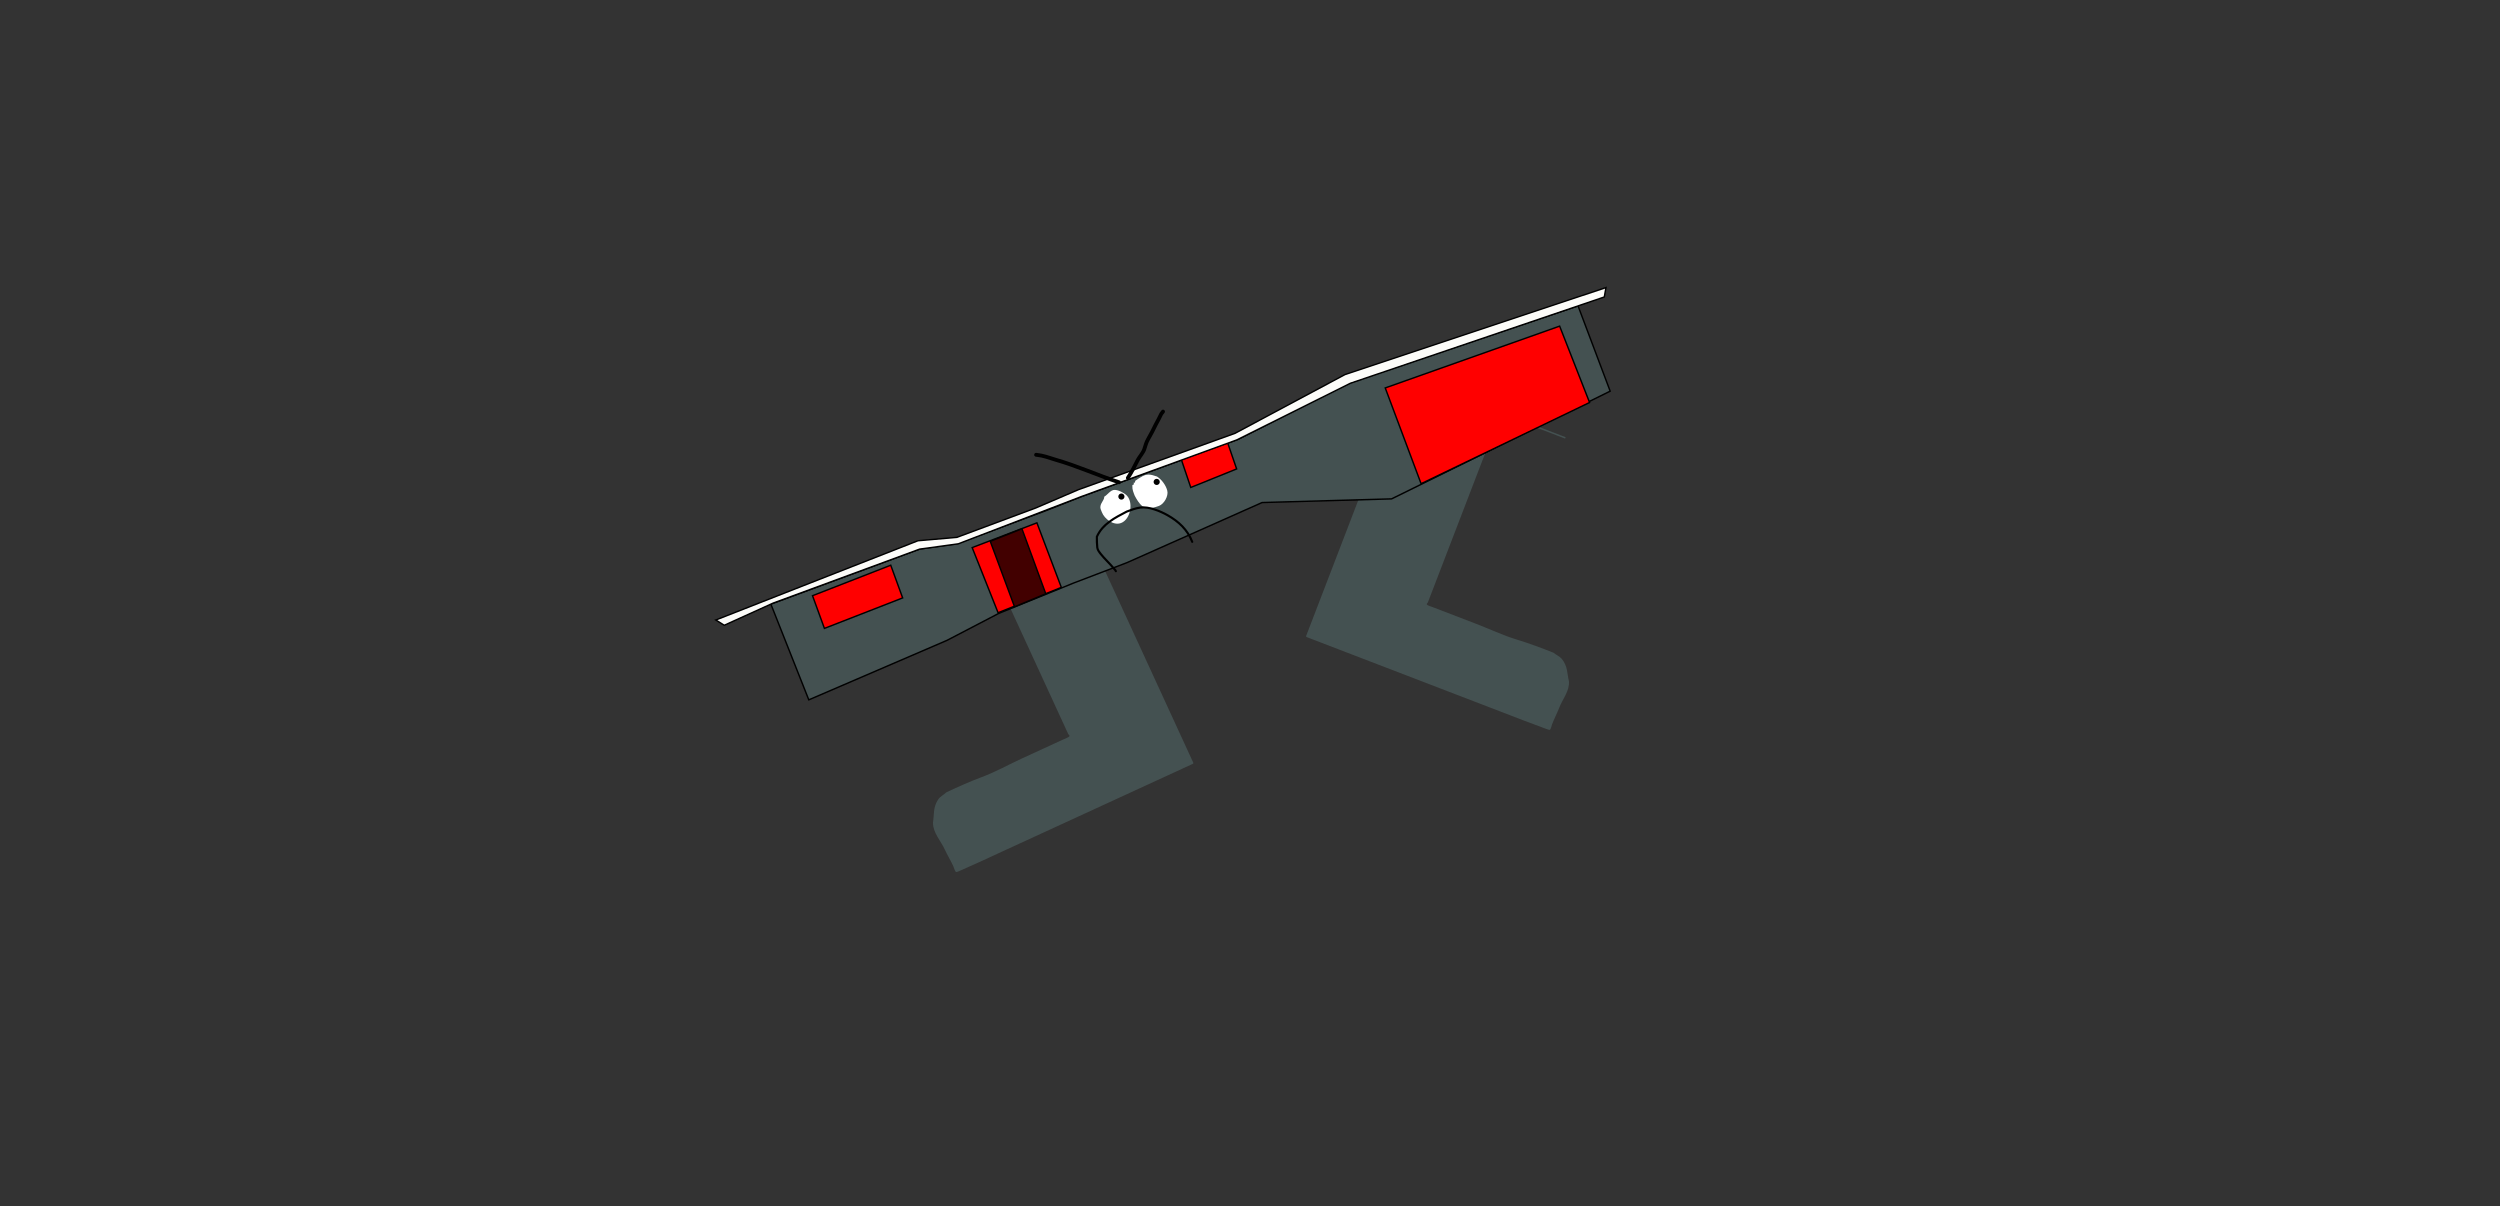 <svg version="1.1" xmlns="http://www.w3.org/2000/svg" xmlns:xlink="http://www.w3.org/1999/xlink" width="1733.093" height="836.336" viewBox="0,0,1733.093,836.336"><rect x="0" y="0" width="1733.093" height="836.336" fill="#333333" stroke="none"/><g transform="translate(546.547,238.168)"><g data-paper-data="{&quot;isPaintingLayer&quot;:true}" fill-rule="nonzero" stroke-linejoin="miter" stroke-miterlimit="10" stroke-dasharray="" stroke-dashoffset="0" style="mix-blend-mode: normal"><path d="M538.905,64.947l-0.341,0.427l-0.033,0.545c-0.244,-0.094 -0.487,-0.187 -0.731,-0.281c-8.809,-3.384 -17.617,-6.768 -26.425,-10.152c-5.94,-2.282 -11.88,-4.564 -17.819,-6.846c-1.964,5.112 -3.928,10.225 -5.892,15.337c-2.528,6.581 -5.057,13.163 -7.585,19.744c-2.594,6.753 -5.189,13.506 -7.783,20.259c-2.613,6.802 -5.227,13.604 -7.84,20.407c-2.613,6.802 -5.227,13.604 -7.84,20.407c-2.613,6.802 -5.227,13.604 -7.84,20.407c-1.448,3.769 -2.896,7.538 -4.344,11.307c-0.373,0.972 -0.747,1.943 -1.12,2.915c-0.195,0.508 -1.07,0.9 -0.727,1.465c0.437,0.721 3.609,1.657 4.371,1.95c9.789,3.761 19.579,7.522 29.368,11.283c9.541,3.665 19.124,8.227 28.898,11.185c8.613,2.618 16.636,5.643 25.09,8.981c1.792,1.489 4.319,2.514 5.776,4.251c4.272,5.092 3.68,10.468 5.006,15.537c0.521,6.803 -4.414,12.386 -6.674,18.268c-1.518,3.897 -3.53,7.716 -5.053,11.678c-0.212,0.553 -0.786,3.711 -1.685,3.795c-0.43,0.04 -2.785,-0.849 -3.359,-1.056c-9.854,-3.555 -19.609,-7.403 -29.39,-11.161c-9.586,-3.683 -19.172,-7.365 -28.758,-11.048c-9.802,-3.766 -19.603,-7.531 -29.405,-11.297c-9.457,-3.633 -18.913,-7.266 -28.37,-10.899c-9.096,-3.495 -18.193,-6.989 -27.289,-10.484c-7.033,-2.702 -14.066,-5.404 -21.099,-8.106l-0.616,-0.237c-0.243,-0.093 -0.379,-0.213 -0.454,-0.329c-0.083,-0.114 -0.125,-0.257 -0.06,-0.426c2.24,-5.83 4.48,-11.661 6.72,-17.491c2.613,-6.802 5.227,-13.604 7.84,-20.407c2.57,-6.689 5.139,-13.377 7.709,-20.066c2.522,-6.565 5.045,-13.131 7.567,-19.696c2.613,-6.802 5.227,-13.604 7.84,-20.407c2.578,-6.712 5.157,-13.423 7.735,-20.135c2.518,-6.553 5.035,-13.106 7.553,-19.659c2.542,-6.616 5.084,-13.233 7.626,-19.849c2.443,-6.359 4.886,-12.719 7.33,-19.078c0.341,-0.888 0.682,-1.776 1.024,-2.664l0.164,-0.428c0.065,-0.169 0.192,-0.246 0.329,-0.276c0.133,-0.037 0.314,-0.034 0.557,0.059c8.401,3.228 16.803,6.455 25.204,9.683c9.474,3.64 18.949,7.28 28.423,10.92c3.342,1.284 6.684,2.568 10.025,3.852c0.151,-0.394 0.303,-0.788 0.454,-1.182c0,0 0.187,-0.486 0.887,-0.217c0.7,0.269 0.513,0.755 0.513,0.755c-0.151,0.394 -0.303,0.788 -0.454,1.182c5.94,2.282 11.88,4.564 17.819,6.846c8.809,3.384 17.617,6.768 26.425,10.152c0.141,0.054 0.282,0.108 0.422,0.162c0.103,0.039 0.205,0.079 0.308,0.118z" fill="#445151" stroke="none" stroke-width="0.5" stroke-linecap="butt"/><path d="M89.011,156.957c0.137,-0.063 0.274,-0.126 0.411,-0.189c8.573,-3.943 17.145,-7.887 25.718,-11.83c5.781,-2.659 11.562,-5.318 17.342,-7.977c-0.184,-0.4 -0.368,-0.8 -0.552,-1.2c0,0 -0.227,-0.493 0.455,-0.807c0.681,-0.313 0.908,0.18 0.908,0.18c0.184,0.4 0.368,0.8 0.552,1.2c3.252,-1.496 6.505,-2.992 9.757,-4.488c9.221,-4.241 18.442,-8.483 27.662,-12.724c8.176,-3.761 16.353,-7.522 24.529,-11.283c0.237,-0.109 0.418,-0.12 0.555,-0.089c0.141,0.024 0.274,0.098 0.353,0.269l0.2,0.434c0.415,0.902 0.829,1.803 1.244,2.705c2.969,6.455 5.939,12.911 8.908,19.366c3.089,6.716 6.179,13.433 9.268,20.149c3.06,6.652 6.12,13.304 9.18,19.956c3.134,6.813 6.268,13.626 9.402,20.439c3.176,6.905 6.352,13.81 9.529,20.715c3.066,6.665 6.131,13.329 9.197,19.994c3.123,6.79 6.246,13.579 9.37,20.369c3.176,6.905 6.352,13.81 9.529,20.715c2.722,5.918 5.445,11.837 8.167,17.755c0.079,0.171 0.048,0.321 -0.026,0.443c-0.065,0.124 -0.192,0.255 -0.429,0.363l-0.6,0.276c-6.845,3.148 -13.689,6.297 -20.534,9.445c-8.853,4.072 -17.706,8.145 -26.559,12.217c-9.203,4.234 -18.407,8.467 -27.61,12.701c-9.539,4.388 -19.078,8.776 -28.618,13.164c-9.329,4.291 -18.659,8.583 -27.988,12.874c-9.519,4.379 -19.005,8.849 -28.614,13.022c-0.56,0.243 -2.854,1.28 -3.289,1.261c-0.91,-0.041 -1.742,-3.279 -2,-3.84c-1.85,-4.023 -4.181,-7.872 -6.021,-11.826c-2.747,-5.971 -8.156,-11.497 -8.184,-18.561c0.92,-5.309 -0.11,-10.841 3.768,-16.323c1.323,-1.87 3.778,-3.057 5.457,-4.688c8.221,-3.879 16.033,-7.411 24.472,-10.552c9.577,-3.551 18.832,-8.752 28.117,-13.023c9.527,-4.382 19.055,-8.765 28.582,-13.147c0.742,-0.341 3.852,-1.47 4.233,-2.237c0.299,-0.602 -0.612,-0.964 -0.849,-1.479c-0.454,-0.986 -0.907,-1.973 -1.361,-2.959c-1.76,-3.826 -3.52,-7.652 -5.28,-11.478c-3.176,-6.905 -6.352,-13.81 -9.529,-20.715c-3.176,-6.905 -6.352,-13.81 -9.529,-20.715c-3.176,-6.905 -6.352,-13.81 -9.529,-20.715c-3.153,-6.855 -6.306,-13.71 -9.46,-20.565c-3.073,-6.681 -6.146,-13.361 -9.219,-20.042c-2.387,-5.19 -4.774,-10.379 -7.161,-15.569c-5.781,2.659 -11.562,5.318 -17.342,7.977c-8.573,3.943 -17.145,7.887 -25.718,11.83c-0.237,0.109 -0.474,0.218 -0.711,0.327l-0.077,-0.562l-0.377,-0.424c0.1,-0.046 0.2,-0.092 0.3,-0.138z" data-paper-data="{&quot;index&quot;:null}" fill="#445151" stroke="none" stroke-width="0.5" stroke-linecap="butt"/><path d="M-546.547,598.168v-836.336h1733.093v836.336z" fill="none" stroke="#f00000" stroke-width="0" stroke-linecap="butt"/><path d="M-546.547,598.168v-836.336h1733.093v836.336z" fill="none" stroke="#f00000" stroke-width="0" stroke-linecap="butt"/><g><path d="M-12.147,180.642l103.009,-38.126l26.351,-3.884l61.467,-22.87l23.848,-9.422l109.553,-40.085l75.875,-38.582l159.437,-53.812l22.289,59.137l-151.516,74.677l-89.803,2.538l-93.71,41.685l-36.972,14.128l-52.077,21.137l-35.592,18.549l-95.876,41.276z" fill="#445151" stroke="#000000" stroke-width="1" stroke-linecap="round"/><path d="M70.95,153.656l8.253,22.671l-54.231,21.133l-8.253,-22.671z" fill="#ff0000" stroke="#000000" stroke-width="1" stroke-linecap="round"/><path d="M145.354,186.609l-17.956,-45.176l44.878,-17.149l16.926,44.747z" fill="#ff0000" stroke="#000000" stroke-width="1" stroke-linecap="round"/><path d="M156.759,182.467l-16.811,-45.353l21.946,-8.732l16.53,45.071z" fill="#420000" stroke="#000000" stroke-width="1" stroke-linecap="round"/><path d="M304.523,68.857l6.209,18.061l-31.803,12.845l-6.52,-19.328z" fill="#ff0000" stroke="#000000" stroke-width="1" stroke-linecap="round"/><path d="M310.84,66.789l-107.277,39.088l-85.769,32.948l-26.824,3.67l-101.513,37.405l-33.925,15.388l-5.854,-3.651l140.138,-54.936l26.984,-2.346l54.797,-20.42l29.457,-12.642l108.545,-39.054l76.254,-40.741l180.907,-60.298l-1.152,6.501l-176.051,59.828z" fill="#fcfcf9" stroke="#000000" stroke-width="1" stroke-linecap="round"/><path d="M438.601,97.147l-24.853,-66.395l120.911,-42.836l20.748,52.941z" fill="#ff0000" stroke="#000000" stroke-width="1" stroke-linecap="round"/><path d="M220.332,105.169c1.208,-1.114 2.449,-2.41 3.867,-3.233c2.713,-1.576 7.313,1.041 9.466,2.575c5.991,4.458 3.828,17.274 -3.023,19.876c-5.209,2.04 -11.545,-2.767 -13.353,-7.511c-0.554,-1.454 -1.326,-2.72 -0.943,-4.274c0.372,-2.189 2.15,-3.729 2.573,-5.77l-0.044,-0.562c0.467,-0.359 1.012,-0.69 1.457,-1.1z" data-paper-data="{&quot;noHover&quot;:false,&quot;origItem&quot;:[&quot;Path&quot;,{&quot;applyMatrix&quot;:true,&quot;segments&quot;:[[[229.35501,157.92432],[0.52811,-0.15767],[0,0]],[[229.20712,158.42873],[0,0],[-1.04988,1.64122]],[[225.0549,162.58678],[1.05503,-1.7871],[-0.85319,1.22984]],[[224.45686,166.61429],[0.00131,-1.45434],[-0.00429,4.74595]],[[233.564,177.57857],[-5.23018,0.04346],[6.85057,0.0143]],[[242.79106,161.30681],[3.74405,5.89197],[-1.36874,-2.05783]],[[235.42012,155.92218],[2.89498,-0.47075],[-1.5125,0.24595]],[[230.98633,157.45313],[1.42679,-0.56949],[-0.52484,0.20949]]],&quot;closed&quot;:true}],&quot;index&quot;:null}" fill="#ffffff" stroke="none" stroke-width="0" stroke-linecap="butt"/><path d="M239.107,97.897c0.692,-0.406 0.288,-1.102 0.288,-1.102c-0.088,-0.076 -0.124,-0.169 -0.117,-0.276c0.041,-0.015 0.085,-0.028 0.132,-0.039l0.231,0.031c0,0 0.804,-0.039 0.769,-0.84c-0.007,-0.166 -0.047,-0.297 -0.106,-0.399c1.233,-1.004 3.211,-2.144 3.695,-2.455c4.391,-2.826 6.775,-2.248 11.539,-0.642c3.278,2.138 6.092,5.933 7.11,9.748c0.989,3.704 -2.22,9.321 -5.76,10.635c-3.098,1.184 -8.516,2.675 -11.498,0.218c-2.212,-1.823 -3.987,-4.796 -5.299,-7.287c-0.862,-2.262 -1.782,-4.24 -1.637,-6.688c0.015,-0.251 0.022,-0.529 0.045,-0.799c0.165,0.047 0.369,0.036 0.607,-0.103z" data-paper-data="{&quot;noHover&quot;:false,&quot;origItem&quot;:[&quot;Path&quot;,{&quot;applyMatrix&quot;:true,&quot;segments&quot;:[[[249.26676,157.24113],[0.12858,0.09604],[-0.11004,0.22845]],[[248.96247,157.92153],[0.09682,-0.21419],[-0.94423,2.08886]],[[248.1697,164.28197],[0.00237,-2.26322],[0.31434,2.61337]],[[250.35326,172.3768],[-1.32376,-2.32987],[1.78452,3.14081]],[[260.42115,176.00714],[-3.10005,0],[3.53033,0.03398]],[[268.96134,168.67531],[-0.37245,3.56415],[0.38361,-3.67091]],[[266.01648,157.84113],[2.14934,2.96105],[-3.62451,-2.99176]],[[255.77444,154.56473],[4.77728,-1.00295],[-0.52659,0.11055]],[[251.74409,155.46813],[1.41162,-0.46564],[0.01755,0.10881]],[[251.70409,155.85146],[0.04915,-0.14744],[-0.23717,0.71151]],[250.7554,156.3258],[[250.564,156.22143],[0,0],[-0.0438,-0.00609]],[[250.43643,156.21136],[0.04127,0.00068],[-0.04231,0.09081]],[[250.44666,156.49099],[-0.05202,-0.09551],[0,0]],[[249.83016,157.35408],[0.7398,-0.1233],[-0.25364,0.04227]]],&quot;closed&quot;:true}],&quot;index&quot;:null}" fill="#ffffff" stroke="none" stroke-width="0" stroke-linecap="butt"/><path d="M228.853,106.836c-0.422,-1.104 0.131,-2.34 1.235,-2.762c1.104,-0.422 2.34,0.131 2.762,1.235c0.422,1.104 -0.131,2.34 -1.235,2.762c-1.104,0.422 -2.34,-0.131 -2.762,-1.235z" data-paper-data="{&quot;index&quot;:null}" fill="#000000" stroke="none" stroke-width="0" stroke-linecap="butt"/><path d="M253.316,96.674c-0.422,-1.104 0.131,-2.34 1.235,-2.762c1.104,-0.422 2.34,0.131 2.762,1.235c0.422,1.104 -0.131,2.34 -1.235,2.762c-1.104,0.422 -2.34,-0.131 -2.762,-1.235z" data-paper-data="{&quot;index&quot;:null}" fill="#000000" stroke="none" stroke-width="0" stroke-linecap="butt"/><path d="M170.408,76.986c0.132,-1.331 1.462,-1.199 1.462,-1.199l0.476,0.047c4.33,0.449 8.835,1.992 12.961,3.328c15.142,4.328 29.337,10.825 44.283,15.733c0,0 1.27,0.417 0.853,1.688c-0.417,1.27 -1.688,0.853 -1.688,0.853c-14.927,-4.902 -29.106,-11.391 -44.228,-15.716c-3.941,-1.276 -8.306,-2.839 -12.445,-3.225l-0.476,-0.047c0,0 -1.331,-0.132 -1.199,-1.462z" data-paper-data="{&quot;index&quot;:null}" fill="#000000" stroke="none" stroke-width="0" stroke-linecap="butt"/><path d="M260.498,46.106c1.067,0.806 0.261,1.873 0.261,1.873l-1.133,1.484c-1.071,2.426 -2.399,4.707 -3.64,7.048c-1.719,3.71 -3.656,7.214 -5.642,10.755c-1.161,2.07 -1.605,4.22 -2.352,6.377c-0.934,2.701 -3.212,5.107 -4.563,7.616c-2.294,4.259 -4.257,8.582 -6.983,12.612c0,0 -0.75,1.107 -1.857,0.358c-1.107,-0.75 -0.358,-1.857 -0.358,-1.857c2.674,-3.946 4.584,-8.192 6.834,-12.364c1.257,-2.33 3.588,-4.748 4.408,-7.264c0.752,-2.306 1.319,-4.604 2.543,-6.797c1.956,-3.503 3.873,-6.959 5.573,-10.626c1.271,-2.401 2.614,-4.744 3.733,-7.22l1.301,-1.736c0,0 0.806,-1.067 1.873,-0.261z" data-paper-data="{&quot;index&quot;:null}" fill="#000000" stroke="none" stroke-width="0" stroke-linecap="butt"/><path d="M227.353,158.456c-0.662,0.353 -1.015,-0.309 -1.015,-0.309l-0.341,-0.656c-0.409,-0.414 -0.789,-0.856 -1.158,-1.306c-2.819,-3.466 -6.18,-6.391 -8.988,-9.969c-1.028,-1.31 -2.261,-2.968 -2.462,-4.713c-0.287,-2.486 -0.341,-5.219 -0.278,-7.747c3.998,-9.171 12.584,-13.493 21.101,-17.945c3.149,-1.202 6.216,-2.395 9.566,-2.85c6.179,-0.84 14.159,2.424 19.403,5.367c7.845,4.409 14.183,10.299 17.464,18.854c0,0 0.268,0.701 -0.433,0.968c-0.701,0.268 -0.968,-0.433 -0.968,-0.433c-3.131,-8.225 -9.267,-13.855 -16.797,-18.081c-4.923,-2.766 -12.645,-6.027 -18.461,-5.19c-3.211,0.462 -6.129,1.587 -9.158,2.732c-8.085,4.235 -16.293,8.301 -20.252,16.901c-0.01,2.396 0.094,4.915 0.305,7.265c0.129,1.43 1.317,2.887 2.15,3.943c2.812,3.569 6.124,6.5 8.968,9.945c0.387,0.472 0.789,0.932 1.21,1.374l0.452,0.834c0,0 0.353,0.662 -0.309,1.015z" fill="#000000" stroke="none" stroke-width="0.5" stroke-linecap="butt"/></g></g></g></svg><!--rotationCenter:866.546545:418.16816999999946-->